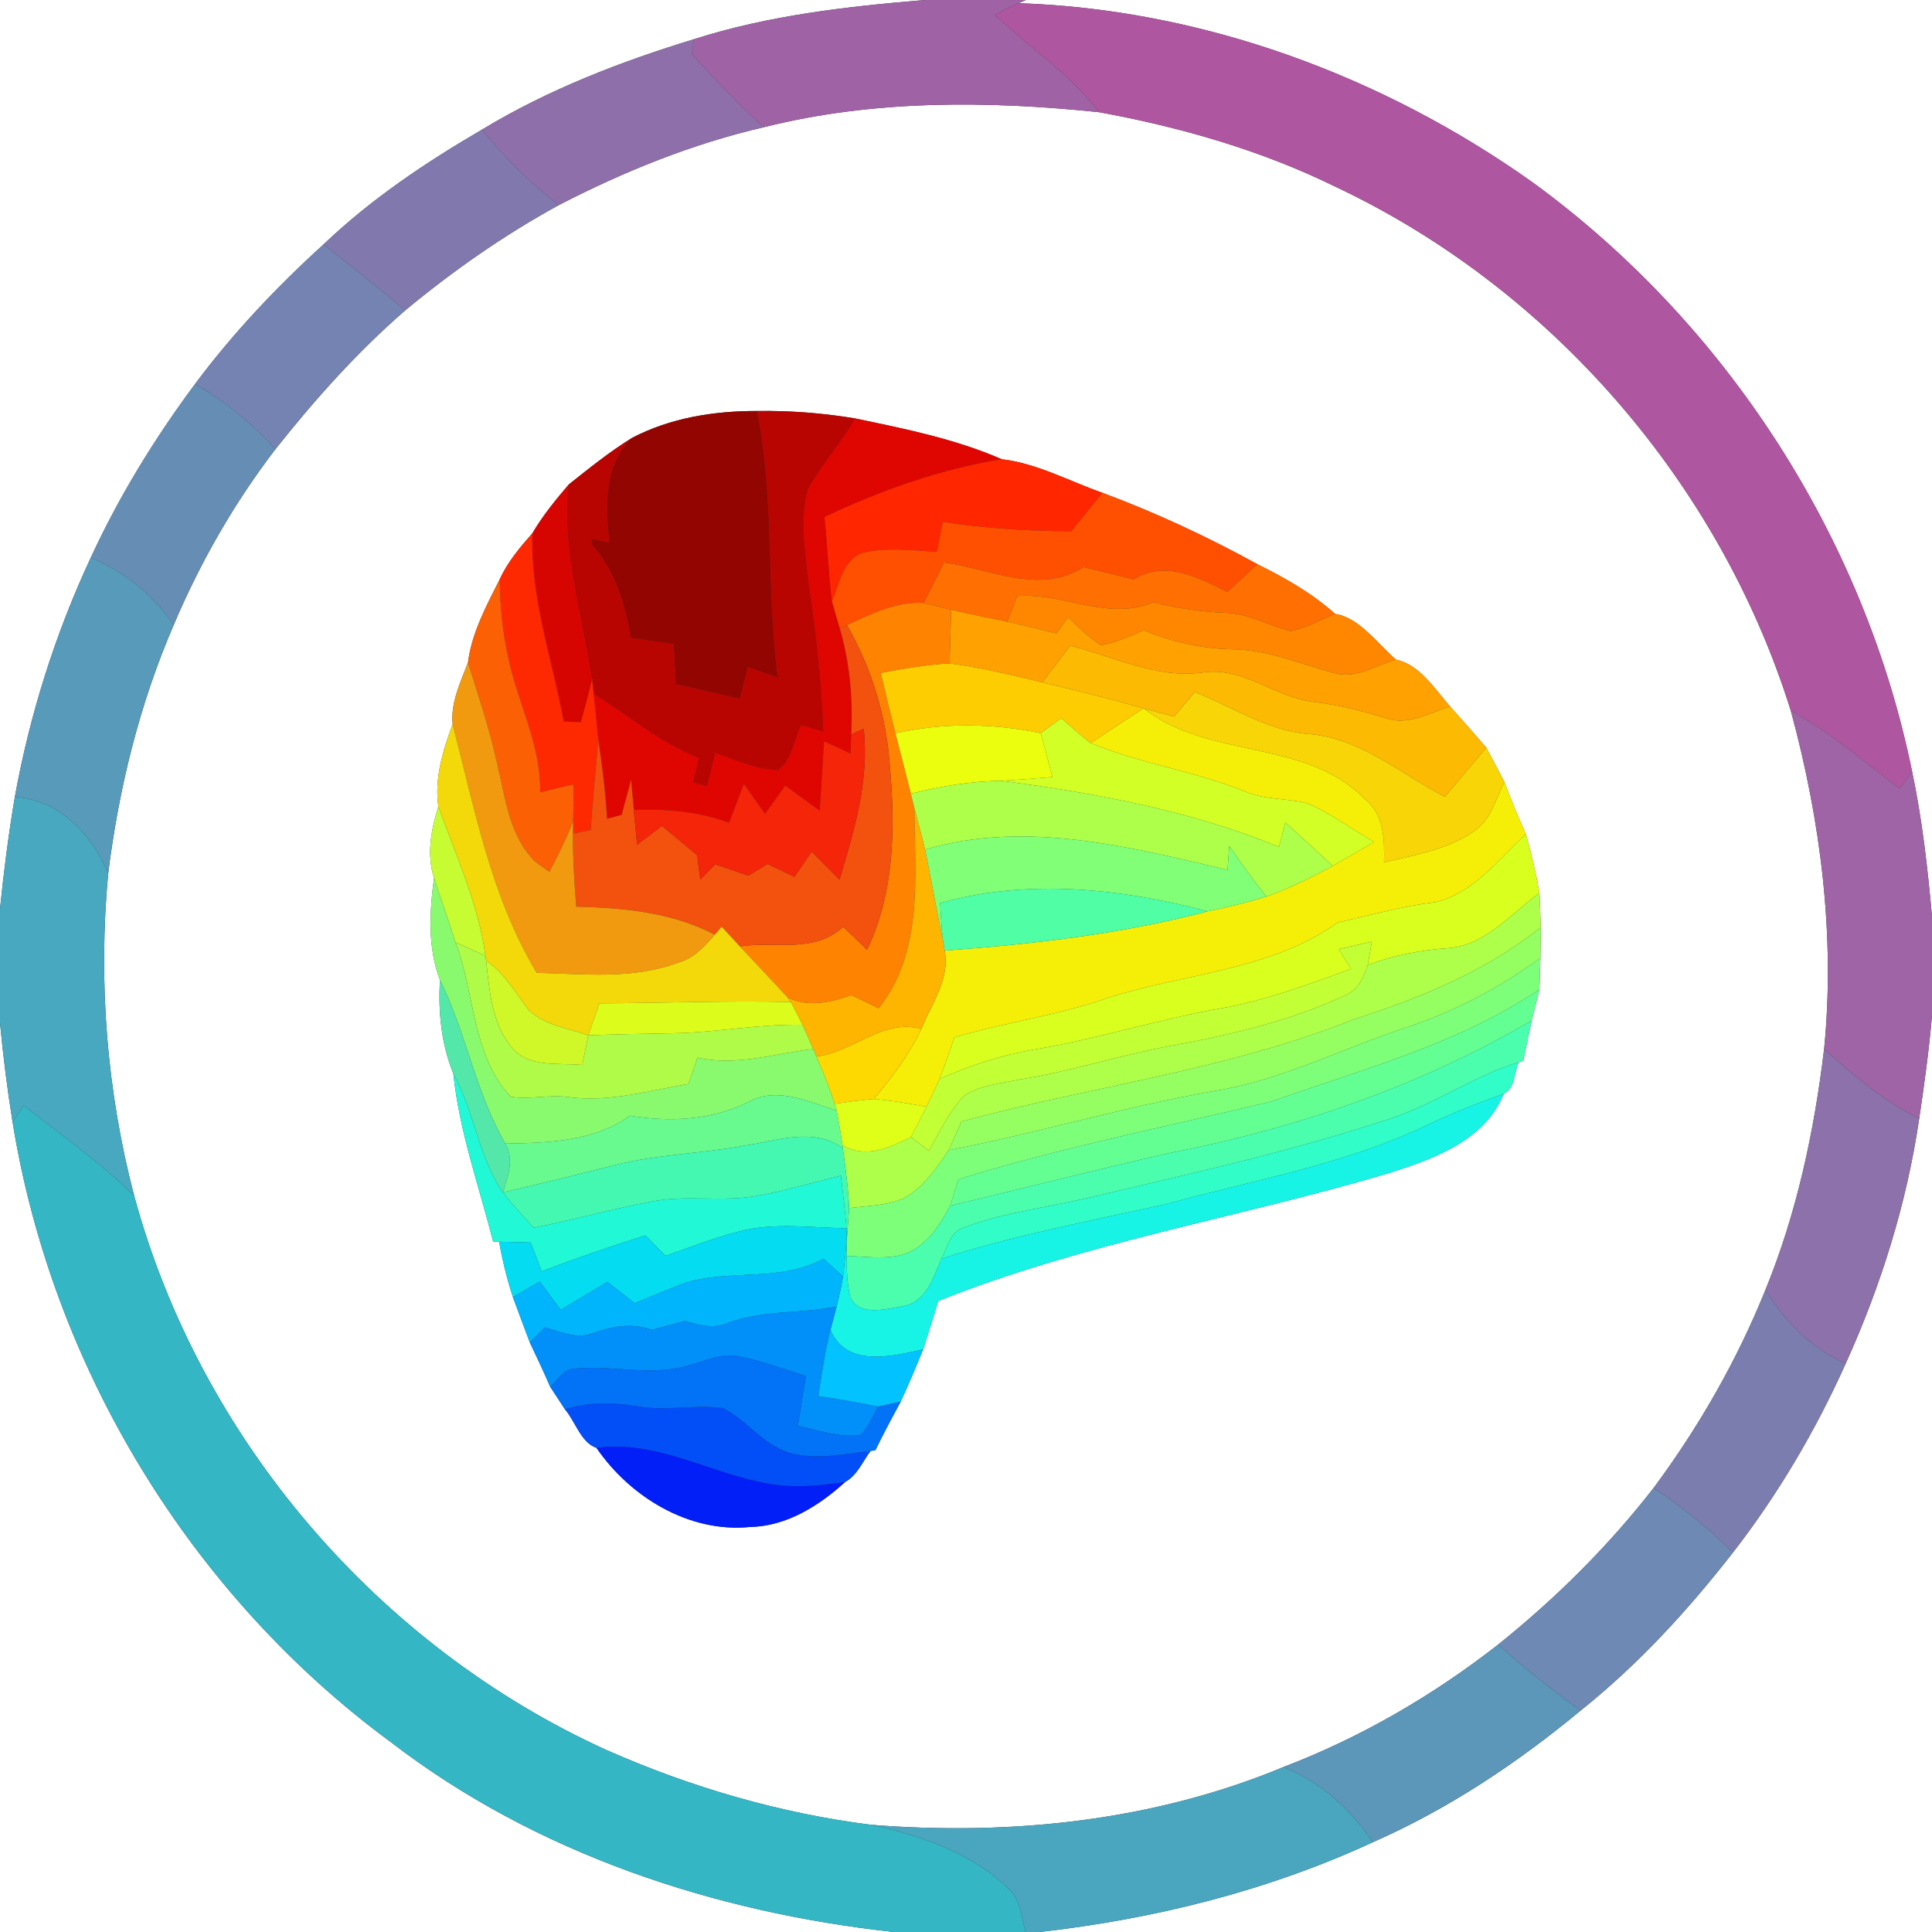 <?xml version="1.0" encoding="UTF-8" ?>
<!DOCTYPE svg PUBLIC "-//W3C//DTD SVG 1.1//EN" "http://www.w3.org/Graphics/SVG/1.1/DTD/svg11.dtd">
<svg width="250pt" height="250pt" viewBox="0 0 250 250" version="1.1" xmlns="http://www.w3.org/2000/svg">
<rect x="0" y="0" width="250" height="250" fill="#333333" stroke="none"/>
<g id="#ffffffff">
<path fill="#ffffff" opacity="1.00" d=" M 0.00 0.00 L 119.66 0.00 C 109.59 0.84 99.47 1.98 89.81 5.07 C 80.29 7.98 70.91 11.60 62.37 16.77 C 55.07 21.03 48.00 25.77 41.87 31.62 C 35.80 37.13 30.14 43.12 25.24 49.69 C 20.02 56.71 15.42 64.20 11.75 72.15 C 7.16 81.99 3.86 92.43 1.92 103.12 C 1.11 107.93 0.49 112.76 0.00 117.61 L 0.00 0.00 Z" />
<path fill="#ffffff" opacity="1.00" d=" M 132.76 0.00 L 250.00 0.00 L 250.00 118.61 C 249.44 112.32 248.73 106.03 247.43 99.85 C 241.24 69.52 223.36 41.87 198.38 23.64 C 179.01 9.85 155.66 1.22 131.82 0.41 L 132.76 0.00 Z" />
<path fill="#ffffff" opacity="1.00" d=" M 98.85 16.46 C 113.00 12.90 127.80 13.02 142.23 14.52 C 152.78 16.46 163.19 19.44 172.84 24.18 C 200.72 37.34 222.54 62.55 231.73 91.97 C 235.59 106.19 237.49 121.04 236.04 135.75 C 234.76 146.39 232.51 156.98 228.44 166.92 C 224.77 176.04 219.83 184.65 213.97 192.55 C 208.12 200.08 201.30 206.84 193.87 212.80 C 185.44 219.39 176.08 224.83 166.08 228.65 C 149.26 235.65 130.78 237.56 112.73 236.13 C 100.93 234.64 89.43 231.28 78.56 226.49 C 48.94 213.06 25.86 186.16 17.36 154.72 C 13.81 141.15 12.70 127.00 14.00 113.04 C 15.37 102.01 18.06 91.09 22.48 80.87 C 25.90 72.79 30.30 65.10 35.64 58.13 C 40.74 51.70 46.23 45.55 52.43 40.17 C 58.62 35.04 65.25 30.40 72.31 26.54 C 80.73 22.19 89.59 18.60 98.85 16.46 M 97.93 53.18 C 92.37 53.18 86.76 54.06 81.79 56.66 C 78.90 58.44 76.26 60.58 73.60 62.69 C 71.90 64.68 70.23 66.72 68.90 68.99 C 67.29 70.82 65.69 72.71 64.67 74.95 C 62.94 78.37 61.05 81.88 60.56 85.72 C 59.59 88.27 58.30 90.90 58.57 93.70 C 57.32 97.09 56.19 100.70 56.72 104.36 C 55.79 107.33 55.18 110.56 56.16 113.61 C 55.58 117.99 55.32 122.62 56.93 126.83 C 56.68 130.92 57.11 135.14 58.67 138.96 C 59.43 146.39 61.98 153.46 63.81 160.66 L 64.59 160.68 C 65.01 163.11 65.61 165.51 66.37 167.85 C 67.09 169.81 67.82 171.76 68.56 173.72 C 69.46 175.61 70.35 177.51 71.19 179.44 C 71.82 180.41 72.46 181.39 73.10 182.36 C 74.43 183.90 75.18 186.69 77.19 187.36 C 81.53 193.71 89.18 198.38 97.06 197.59 C 101.78 197.50 105.99 194.84 109.37 191.76 C 110.92 190.92 111.63 189.11 112.65 187.75 L 113.27 187.67 C 114.30 185.54 115.43 183.46 116.55 181.37 C 117.59 179.14 118.53 176.87 119.46 174.60 C 120.12 172.51 120.78 170.44 121.41 168.35 C 140.21 160.80 160.34 157.57 179.69 151.81 C 185.45 149.98 192.13 147.63 194.58 141.53 C 196.09 140.85 195.89 138.75 196.53 137.45 L 197.11 137.25 C 197.46 135.52 197.83 133.79 198.20 132.06 C 198.53 130.72 198.86 129.38 199.20 128.04 C 199.24 126.68 199.28 125.32 199.33 123.96 C 199.34 122.63 199.36 121.31 199.38 119.99 C 199.32 118.51 199.26 117.03 199.21 115.55 C 198.75 112.98 198.16 110.45 197.46 107.94 C 196.45 105.71 195.51 103.45 194.66 101.16 C 193.89 99.68 193.11 98.22 192.33 96.75 C 190.79 94.95 189.22 93.18 187.64 91.42 C 185.69 89.18 183.64 85.93 180.64 85.36 C 178.26 83.31 175.86 79.88 172.76 79.44 C 169.78 76.76 166.28 74.78 162.71 73.01 C 156.25 69.46 149.57 66.34 142.66 63.77 C 138.35 62.26 134.18 59.95 129.61 59.42 C 123.57 56.78 117.05 55.48 110.63 54.14 C 106.43 53.44 102.18 53.12 97.93 53.18 Z" />
<path fill="#ffffff" opacity="1.00" d=" M 248.35 144.71 C 249.01 140.29 249.62 135.85 250.00 131.40 L 250.00 250.00 L 134.54 250.00 C 149.39 248.31 164.06 244.67 177.65 238.38 C 187.41 234.09 196.35 228.13 204.54 221.34 C 211.97 215.41 218.42 208.37 224.25 200.89 C 230.08 193.37 234.94 185.12 238.83 176.45 C 243.40 166.36 246.74 155.68 248.35 144.71 Z" />
<path fill="#ffffff" opacity="1.00" d=" M 0.00 132.36 C 0.41 136.66 0.94 140.95 1.63 145.21 C 6.77 176.95 24.67 206.37 50.57 225.43 C 69.26 239.81 92.39 247.46 115.65 250.00 L 0.00 250.00 L 0.00 132.36 Z" />
</g>
<g id="#9f62a5ff">
<path fill="#9f62a5" opacity="1.00" d=" M 119.66 0.00 L 132.76 0.00 L 131.82 0.41 C 130.77 0.89 129.73 1.39 128.70 1.91 C 133.19 6.14 138.47 9.56 142.23 14.52 C 127.80 13.02 113.00 12.90 98.85 16.46 C 95.54 13.52 92.49 10.29 89.52 7.01 C 89.59 6.52 89.73 5.56 89.81 5.07 C 99.47 1.98 109.59 0.84 119.66 0.00 Z" />
</g>
<g id="#af56a0ff">
<path fill="#af56a0" opacity="1.00" d=" M 128.70 1.91 C 129.73 1.39 130.77 0.89 131.82 0.41 C 155.66 1.22 179.01 9.85 198.38 23.64 C 223.36 41.87 241.24 69.52 247.43 99.85 C 247.04 100.39 246.24 101.49 245.85 102.04 C 241.19 98.62 236.86 94.70 231.73 91.97 C 222.54 62.55 200.72 37.34 172.84 24.18 C 163.19 19.44 152.78 16.46 142.23 14.52 C 138.47 9.56 133.19 6.14 128.70 1.91 Z" />
</g>
<g id="#8f6faaff">
<path fill="#8f6faa" opacity="1.00" d=" M 62.37 16.77 C 70.91 11.60 80.29 7.98 89.81 5.07 C 89.73 5.56 89.59 6.52 89.52 7.01 C 92.49 10.29 95.54 13.52 98.85 16.46 C 89.59 18.60 80.73 22.19 72.31 26.54 C 68.63 23.67 65.26 20.43 62.37 16.77 Z" />
</g>
<g id="#8179aeff">
<path fill="#8179ae" opacity="1.00" d=" M 41.87 31.62 C 48.00 25.77 55.07 21.03 62.37 16.77 C 65.26 20.43 68.63 23.67 72.31 26.54 C 65.25 30.40 58.62 35.04 52.43 40.17 C 48.97 37.25 45.45 34.41 41.87 31.62 Z" />
</g>
<g id="#7483b1ff">
<path fill="#7483b1" opacity="1.00" d=" M 25.24 49.69 C 30.14 43.12 35.80 37.13 41.87 31.62 C 45.45 34.41 48.97 37.25 52.43 40.17 C 46.23 45.55 40.74 51.70 35.64 58.13 C 32.61 54.81 29.13 51.93 25.24 49.69 Z" />
</g>
<g id="#668eb5ff">
<path fill="#668eb5" opacity="1.00" d=" M 25.24 49.69 C 29.13 51.93 32.61 54.81 35.64 58.13 C 30.30 65.10 25.90 72.79 22.48 80.87 C 19.84 76.96 16.09 73.98 11.75 72.15 C 15.42 64.20 20.02 56.71 25.24 49.69 Z" />
</g>
<g id="#b90501ff">
<path fill="#b90501" opacity="1.00" d=" M 97.93 53.18 C 102.18 53.12 106.43 53.44 110.63 54.14 C 108.87 57.33 106.35 60.03 104.58 63.20 C 103.38 67.17 104.23 71.40 104.62 75.44 C 105.61 81.81 106.29 88.22 106.54 94.67 C 105.59 94.38 104.63 94.10 103.67 93.82 C 102.73 95.76 102.47 98.39 100.64 99.67 C 97.81 99.53 95.18 98.34 92.55 97.41 C 92.20 98.85 91.84 100.30 91.49 101.75 C 90.89 101.57 90.29 101.40 89.70 101.22 C 89.95 100.18 90.20 99.13 90.45 98.08 C 85.44 96.12 81.34 92.58 76.83 89.76 C 76.77 89.28 76.67 88.32 76.61 87.84 C 75.38 79.48 72.67 71.26 73.60 62.69 C 76.26 60.58 78.90 58.44 81.79 56.66 C 78.11 60.29 78.40 65.54 78.90 70.27 C 78.15 70.10 77.40 69.94 76.65 69.78 C 76.64 69.93 76.61 70.23 76.59 70.38 C 79.61 73.77 80.93 78.12 81.67 82.51 C 83.52 82.78 85.38 83.06 87.23 83.33 C 87.32 85.05 87.40 86.77 87.48 88.49 C 90.22 89.12 92.97 89.75 95.71 90.38 C 96.05 89.01 96.39 87.65 96.73 86.28 C 98.02 86.72 99.31 87.17 100.60 87.61 C 99.10 76.17 100.21 64.54 97.93 53.18 Z" />
</g>
<g id="#930500ff">
<path fill="#930500" opacity="1.00" d=" M 81.79 56.66 C 86.76 54.06 92.37 53.18 97.93 53.18 C 100.21 64.54 99.10 76.17 100.60 87.61 C 99.31 87.17 98.02 86.72 96.73 86.28 C 96.39 87.65 96.05 89.01 95.71 90.38 C 92.97 89.75 90.22 89.12 87.48 88.49 C 87.40 86.77 87.32 85.05 87.23 83.33 C 85.38 83.06 83.52 82.78 81.67 82.51 C 80.93 78.12 79.61 73.77 76.59 70.38 C 76.61 70.23 76.64 69.93 76.65 69.78 C 77.40 69.94 78.15 70.10 78.90 70.27 C 78.40 65.54 78.11 60.29 81.79 56.66 Z" />
</g>
<g id="#df0601ff">
<path fill="#df0601" opacity="1.00" d=" M 110.63 54.14 C 117.05 55.48 123.57 56.78 129.61 59.42 C 121.61 60.73 113.99 63.44 106.68 66.89 C 107.07 70.52 107.20 74.19 107.65 77.82 C 107.98 78.97 108.32 80.13 108.66 81.29 C 109.96 85.74 110.39 90.41 110.14 95.04 C 110.12 95.65 110.08 96.89 110.06 97.50 C 108.91 96.98 107.77 96.45 106.63 95.92 C 106.44 98.91 106.25 101.91 106.07 104.90 C 104.58 103.81 103.10 102.73 101.61 101.65 C 100.74 102.86 99.87 104.08 99.00 105.30 C 98.08 104.01 97.17 102.72 96.26 101.43 C 95.62 103.11 94.98 104.79 94.34 106.46 C 90.40 105.00 86.20 104.64 82.02 104.80 C 81.91 103.49 81.79 102.18 81.67 100.87 C 81.26 102.39 80.85 103.91 80.44 105.44 C 79.97 105.56 79.03 105.81 78.56 105.94 C 78.35 102.48 77.93 99.04 77.41 95.62 C 77.23 93.66 77.03 91.71 76.83 89.76 C 81.34 92.58 85.44 96.12 90.45 98.08 C 90.20 99.13 89.95 100.18 89.70 101.22 C 90.29 101.40 90.89 101.57 91.49 101.75 C 91.84 100.30 92.20 98.85 92.55 97.41 C 95.18 98.34 97.81 99.53 100.64 99.67 C 102.47 98.39 102.73 95.76 103.67 93.82 C 104.63 94.10 105.59 94.38 106.54 94.67 C 106.29 88.22 105.61 81.81 104.62 75.44 C 104.23 71.40 103.38 67.17 104.58 63.20 C 106.35 60.03 108.87 57.33 110.63 54.14 Z" />
</g>
<g id="#ff2600ff">
<path fill="#ff2600" opacity="1.00" d=" M 129.61 59.42 C 134.18 59.95 138.35 62.26 142.66 63.77 C 141.32 65.43 139.97 67.09 138.62 68.74 C 133.06 68.73 127.50 68.37 122.00 67.54 C 121.74 68.82 121.48 70.10 121.22 71.39 C 118.00 71.25 114.69 70.76 111.51 71.57 C 109.01 72.55 108.61 75.62 107.65 77.82 C 107.20 74.19 107.07 70.52 106.68 66.89 C 113.99 63.44 121.61 60.73 129.61 59.42 Z" />
</g>
<g id="#d70501ff">
<path fill="#d70501" opacity="1.00" d=" M 68.90 68.99 C 70.23 66.72 71.90 64.68 73.60 62.69 C 72.67 71.26 75.38 79.48 76.61 87.84 C 76.19 89.72 75.67 91.59 75.16 93.45 C 74.42 93.42 73.68 93.39 72.95 93.36 C 71.46 85.26 68.61 77.33 68.90 68.99 Z" />
</g>
<g id="#ff5001ff">
<path fill="#ff5001" opacity="1.00" d=" M 142.66 63.77 C 149.57 66.34 156.25 69.46 162.71 73.01 C 161.42 74.21 160.12 75.40 158.83 76.59 C 155.05 74.73 150.75 72.43 146.70 74.97 C 144.53 74.45 142.38 73.90 140.22 73.38 C 134.54 77.01 128.11 73.60 122.16 72.79 C 121.28 74.54 120.40 76.28 119.51 78.02 C 115.95 77.80 112.73 79.45 109.60 80.89 L 108.66 81.29 C 108.32 80.13 107.98 78.97 107.65 77.82 C 108.61 75.62 109.01 72.55 111.51 71.57 C 114.69 70.76 118.00 71.25 121.22 71.39 C 121.48 70.10 121.74 68.82 122.00 67.54 C 127.50 68.37 133.06 68.73 138.62 68.74 C 139.97 67.09 141.32 65.43 142.66 63.77 Z" />
</g>
<g id="#fe2801ff">
<path fill="#fe2801" opacity="1.00" d=" M 64.67 74.95 C 65.69 72.71 67.29 70.82 68.90 68.99 C 68.61 77.33 71.46 85.26 72.95 93.36 C 73.68 93.39 74.42 93.42 75.16 93.45 C 75.67 91.59 76.19 89.72 76.61 87.84 C 76.67 88.32 76.77 89.28 76.83 89.76 C 77.03 91.71 77.23 93.66 77.41 95.62 C 77.11 99.55 76.69 103.48 76.42 107.41 C 75.85 107.52 74.72 107.74 74.15 107.85 C 74.16 107.45 74.17 106.64 74.17 106.23 C 74.22 104.65 74.21 103.07 74.19 101.49 C 72.76 101.82 71.33 102.16 69.90 102.51 C 70.04 96.44 67.02 91.01 65.80 85.20 C 65.04 81.84 64.70 78.39 64.67 74.95 Z" />
</g>
<g id="#579abaff">
<path fill="#579aba" opacity="1.00" d=" M 11.75 72.15 C 16.09 73.98 19.84 76.96 22.48 80.87 C 18.06 91.09 15.37 102.01 14.00 113.04 C 11.93 107.97 7.65 103.49 1.92 103.12 C 3.86 92.43 7.16 81.99 11.75 72.15 Z" />
</g>
<g id="#ff6f01ff">
<path fill="#ff6f01" opacity="1.00" d=" M 119.51 78.02 C 120.40 76.28 121.28 74.54 122.16 72.79 C 128.11 73.60 134.54 77.01 140.22 73.38 C 142.38 73.90 144.53 74.45 146.70 74.97 C 150.75 72.43 155.05 74.73 158.83 76.59 C 160.12 75.40 161.42 74.21 162.71 73.01 C 166.28 74.78 169.78 76.76 172.76 79.44 C 170.86 80.21 169.05 81.25 167.03 81.67 C 164.25 80.99 161.68 79.43 158.76 79.31 C 155.55 79.18 152.36 78.74 149.25 77.91 C 143.47 80.45 137.58 76.66 131.62 77.13 C 131.30 77.96 130.66 79.62 130.34 80.45 C 127.91 79.94 125.48 79.48 123.08 78.90 C 121.89 78.60 120.70 78.31 119.51 78.02 Z" />
</g>
<g id="#fb6004ff">
<path fill="#fb6004" opacity="1.00" d=" M 60.56 85.72 C 61.05 81.88 62.94 78.37 64.67 74.95 C 64.70 78.39 65.04 81.84 65.80 85.20 C 67.02 91.01 70.04 96.44 69.90 102.51 C 71.33 102.16 72.76 101.82 74.19 101.49 C 74.21 103.07 74.22 104.65 74.17 106.23 C 73.30 108.49 72.21 110.65 71.10 112.81 C 70.65 112.48 69.74 111.84 69.28 111.52 C 65.83 108.12 65.40 103.10 64.30 98.64 C 63.34 94.26 61.89 90.00 60.56 85.72 Z" />
</g>
<g id="#ff8700ff">
<path fill="#ff8700" opacity="1.00" d=" M 131.62 77.13 C 137.58 76.66 143.47 80.45 149.25 77.91 C 152.36 78.74 155.55 79.18 158.76 79.31 C 161.68 79.43 164.25 80.99 167.03 81.67 C 169.05 81.25 170.86 80.21 172.76 79.44 C 175.86 79.88 178.26 83.31 180.64 85.36 C 178.05 86.08 175.46 87.89 172.67 87.10 C 168.35 85.95 164.16 84.09 159.61 84.02 C 155.61 83.96 151.69 83.07 148.00 81.57 C 146.19 82.31 144.41 83.17 142.47 83.49 C 140.88 82.50 139.55 81.15 138.21 79.86 C 137.70 80.57 137.20 81.27 136.70 81.97 C 134.59 81.44 132.47 80.91 130.34 80.45 C 130.66 79.62 131.30 77.96 131.62 77.13 Z" />
</g>
<g id="#fe8301ff">
<path fill="#fe8301" opacity="1.00" d=" M 109.60 80.89 C 112.73 79.45 115.95 77.80 119.51 78.02 C 120.70 78.31 121.89 78.60 123.08 78.90 C 123.01 81.21 122.94 83.53 122.88 85.84 C 119.88 86.01 116.91 86.52 113.97 87.09 C 114.58 89.70 115.21 92.29 115.87 94.89 C 116.53 97.49 117.22 100.09 117.87 102.71 C 117.98 103.18 118.21 104.11 118.32 104.58 C 118.37 113.33 119.53 123.14 113.69 130.48 C 112.52 129.90 111.35 129.34 110.17 128.78 C 107.52 129.70 104.63 130.37 101.95 129.11 C 99.91 126.86 97.81 124.68 95.74 122.46 C 100.28 121.76 105.38 123.43 109.11 119.92 C 110.14 120.91 111.17 121.90 112.20 122.90 C 116.05 114.88 115.84 105.75 114.96 97.11 C 114.29 91.42 112.45 85.87 109.60 80.89 Z" />
</g>
<g id="#ffa101ff">
<path fill="#ffa101" opacity="1.00" d=" M 123.08 78.90 C 125.48 79.48 127.91 79.94 130.34 80.45 C 132.47 80.91 134.59 81.44 136.70 81.97 C 137.20 81.27 137.70 80.57 138.21 79.86 C 139.55 81.15 140.88 82.50 142.47 83.49 C 144.41 83.17 146.19 82.31 148.00 81.57 C 151.69 83.07 155.61 83.96 159.61 84.02 C 164.16 84.09 168.35 85.95 172.67 87.10 C 175.46 87.89 178.05 86.08 180.64 85.36 C 183.64 85.93 185.69 89.18 187.64 91.42 C 184.98 92.25 182.18 93.93 179.33 92.93 C 176.28 92.01 173.19 91.20 170.02 90.83 C 165.02 90.28 160.89 86.24 155.68 87.01 C 149.68 87.88 144.16 84.95 138.48 83.56 C 137.28 85.14 136.07 86.72 134.86 88.29 C 130.89 87.35 126.92 86.38 122.88 85.84 C 122.94 83.53 123.01 81.21 123.08 78.90 Z" />
</g>
<g id="#f2510eff">
<path fill="#f2510e" opacity="1.00" d=" M 108.66 81.29 L 109.60 80.89 C 112.45 85.87 114.29 91.42 114.96 97.11 C 115.84 105.75 116.05 114.88 112.20 122.90 C 111.17 121.90 110.14 120.91 109.11 119.92 C 105.38 123.43 100.28 121.76 95.74 122.46 C 94.95 121.62 94.16 120.76 93.38 119.91 C 93.09 120.26 92.79 120.60 92.49 120.95 C 86.97 118.05 80.70 117.47 74.57 117.32 C 74.32 114.17 74.12 111.01 74.15 107.85 C 74.72 107.74 75.85 107.52 76.42 107.41 C 76.69 103.48 77.11 99.55 77.41 95.62 C 77.93 99.04 78.35 102.48 78.56 105.94 C 79.03 105.81 79.97 105.56 80.44 105.44 C 80.85 103.91 81.26 102.39 81.67 100.87 C 81.79 102.18 81.91 103.49 82.02 104.80 C 82.16 106.30 82.30 107.81 82.44 109.31 C 83.52 108.50 84.59 107.68 85.66 106.86 C 87.17 108.13 88.69 109.40 90.22 110.67 C 90.35 111.72 90.48 112.77 90.62 113.82 C 91.26 113.16 91.90 112.50 92.54 111.84 C 93.97 112.33 95.40 112.81 96.83 113.30 C 97.66 112.79 98.50 112.29 99.33 111.79 C 100.49 112.35 101.64 112.90 102.80 113.46 C 103.54 112.37 104.28 111.29 105.03 110.20 C 106.23 111.40 107.43 112.61 108.63 113.81 C 110.54 107.48 112.50 101.00 111.76 94.30 C 111.36 94.48 110.55 94.85 110.14 95.04 C 110.39 90.41 109.96 85.74 108.66 81.29 Z" />
</g>
<g id="#fdba02ff">
<path fill="#fdba02" opacity="1.00" d=" M 138.48 83.56 C 144.16 84.95 149.68 87.88 155.68 87.01 C 160.89 86.24 165.02 90.28 170.02 90.83 C 173.19 91.20 176.28 92.01 179.33 92.93 C 182.18 93.93 184.98 92.25 187.64 91.42 C 189.22 93.18 190.79 94.95 192.33 96.75 C 190.54 98.87 188.75 100.98 186.97 103.10 C 181.20 100.12 175.94 95.43 169.21 94.97 C 163.93 94.51 159.43 91.45 154.60 89.55 C 153.71 90.61 152.81 91.67 151.92 92.73 C 150.61 92.37 149.29 92.01 147.98 91.66 C 143.63 90.42 139.25 89.34 134.86 88.29 C 136.07 86.72 137.28 85.14 138.48 83.56 Z" />
</g>
<g id="#f19a0fff">
<path fill="#f19a0f" opacity="1.00" d=" M 58.57 93.70 C 58.30 90.90 59.59 88.27 60.56 85.72 C 61.89 90.00 63.34 94.26 64.30 98.64 C 65.40 103.10 65.83 108.12 69.28 111.52 C 69.74 111.84 70.65 112.48 71.10 112.81 C 72.21 110.65 73.30 108.49 74.17 106.23 C 74.17 106.64 74.16 107.45 74.15 107.85 C 74.12 111.01 74.32 114.17 74.57 117.32 C 80.70 117.47 86.97 118.05 92.49 120.95 C 91.18 122.49 89.72 124.07 87.68 124.59 C 81.83 126.76 75.55 126.02 69.46 125.88 C 63.54 116.04 61.43 104.66 58.57 93.70 Z" />
</g>
<g id="#fdcd02ff">
<path fill="#fdcd02" opacity="1.00" d=" M 113.97 87.09 C 116.91 86.52 119.88 86.01 122.88 85.84 C 126.92 86.38 130.89 87.35 134.86 88.29 C 139.25 89.34 143.63 90.42 147.98 91.66 C 145.69 93.14 143.42 94.65 141.14 96.16 C 139.83 95.14 138.58 94.04 137.33 92.94 C 136.45 93.59 135.56 94.23 134.67 94.87 C 128.47 93.58 122.06 93.49 115.87 94.89 C 115.21 92.29 114.58 89.70 113.97 87.09 Z" />
</g>
<g id="#f8d507ff">
<path fill="#f8d507" opacity="1.00" d=" M 154.60 89.55 C 159.43 91.45 163.93 94.51 169.21 94.97 C 175.94 95.43 181.20 100.12 186.97 103.10 C 188.75 100.98 190.54 98.87 192.33 96.75 C 193.11 98.22 193.89 99.68 194.66 101.16 C 193.58 103.44 192.87 106.19 190.63 107.65 C 187.20 109.96 183.04 110.65 179.09 111.59 C 179.16 108.69 179.14 105.38 176.62 103.41 C 168.93 95.53 156.42 98.31 147.98 91.66 C 149.29 92.01 150.61 92.37 151.92 92.73 C 152.81 91.67 153.71 90.61 154.60 89.55 Z" />
</g>
<g id="#d2ff26ff">
<path fill="#d2ff26" opacity="1.00" d=" M 137.33 92.94 C 138.58 94.04 139.83 95.14 141.14 96.16 C 147.61 98.83 154.63 99.79 161.13 102.42 C 163.69 103.54 166.54 103.25 169.19 103.96 C 172.26 105.25 174.92 107.30 177.81 108.94 C 176.03 109.99 174.25 111.04 172.45 112.05 C 170.42 110.16 168.38 108.29 166.33 106.43 C 166.05 107.48 165.77 108.53 165.50 109.59 C 154.03 104.88 141.78 102.64 129.54 101.03 C 131.75 100.91 133.97 100.73 136.18 100.55 C 135.69 98.65 135.19 96.76 134.67 94.87 C 135.56 94.23 136.45 93.59 137.33 92.94 Z" />
</g>
<g id="#f5ef07ff">
<path fill="#f5ef07" opacity="1.00" d=" M 141.14 96.16 C 143.42 94.65 145.69 93.14 147.98 91.66 C 156.42 98.31 168.93 95.53 176.62 103.41 C 179.14 105.38 179.16 108.69 179.09 111.59 C 183.04 110.65 187.20 109.96 190.63 107.65 C 192.87 106.19 193.58 103.44 194.66 101.16 C 195.51 103.45 196.45 105.71 197.46 107.94 C 193.92 111.19 190.72 115.51 185.85 116.72 C 181.53 117.24 177.34 118.42 173.11 119.37 C 164.34 125.66 153.08 125.94 143.12 129.21 C 136.72 131.43 129.97 132.31 123.49 134.24 C 122.88 136.05 122.27 137.87 121.56 139.64 C 121.04 140.85 120.48 142.03 119.90 143.21 C 117.63 142.81 115.36 142.40 113.07 142.21 C 115.43 139.41 117.66 136.47 119.21 133.14 C 120.53 129.92 122.95 126.67 122.24 123.01 C 133.69 122.17 145.14 120.85 156.27 117.93 C 158.82 117.40 161.37 116.79 163.87 116.02 C 166.84 114.96 169.69 113.58 172.45 112.05 C 174.25 111.04 176.03 109.99 177.81 108.94 C 174.92 107.30 172.26 105.25 169.19 103.96 C 166.54 103.25 163.69 103.54 161.13 102.42 C 154.63 99.79 147.61 98.83 141.14 96.16 Z" />
</g>
<g id="#9e64a5ff">
<path fill="#9e64a5" opacity="1.00" d=" M 231.73 91.97 C 236.86 94.70 241.19 98.62 245.85 102.04 C 246.24 101.49 247.04 100.39 247.43 99.85 C 248.73 106.03 249.44 112.32 250.00 118.61 L 250.00 131.40 C 249.62 135.85 249.01 140.29 248.35 144.71 C 243.70 142.53 239.86 139.10 236.04 135.75 C 237.49 121.04 235.59 106.19 231.73 91.97 Z" />
</g>
<g id="#f3d80aff">
<path fill="#f3d80a" opacity="1.00" d=" M 56.72 104.36 C 56.19 100.70 57.32 97.09 58.57 93.70 C 61.43 104.66 63.54 116.04 69.46 125.88 C 75.55 126.02 81.83 126.76 87.68 124.59 C 89.72 124.07 91.18 122.49 92.49 120.95 C 92.79 120.60 93.09 120.26 93.38 119.91 C 94.16 120.76 94.95 121.62 95.74 122.46 C 97.81 124.68 99.91 126.86 101.95 129.11 L 102.33 129.66 C 94.08 129.46 85.82 129.80 77.57 129.83 C 77.09 131.21 76.60 132.59 76.12 133.97 C 73.55 133.06 70.59 132.68 68.51 130.80 C 66.74 128.54 65.32 125.95 62.90 124.28 L 62.82 123.69 C 61.90 116.93 59.00 110.71 56.72 104.36 Z" />
</g>
<g id="#f42509ff">
<path fill="#f42509" opacity="1.00" d=" M 110.14 95.04 C 110.55 94.85 111.36 94.48 111.76 94.30 C 112.50 101.00 110.54 107.48 108.63 113.81 C 107.43 112.61 106.23 111.40 105.03 110.20 C 104.28 111.29 103.54 112.37 102.80 113.46 C 101.64 112.90 100.49 112.35 99.33 111.79 C 98.50 112.29 97.66 112.79 96.83 113.30 C 95.40 112.81 93.97 112.33 92.54 111.84 C 91.90 112.50 91.26 113.16 90.62 113.82 C 90.48 112.77 90.35 111.72 90.22 110.67 C 88.69 109.40 87.17 108.13 85.66 106.86 C 84.59 107.68 83.52 108.50 82.44 109.31 C 82.30 107.81 82.16 106.30 82.02 104.80 C 86.20 104.64 90.40 105.00 94.34 106.46 C 94.98 104.79 95.62 103.11 96.26 101.43 C 97.17 102.72 98.08 104.01 99.00 105.30 C 99.87 104.08 100.74 102.86 101.61 101.65 C 103.10 102.73 104.58 103.81 106.07 104.90 C 106.25 101.91 106.44 98.91 106.63 95.92 C 107.77 96.45 108.91 96.98 110.06 97.50 C 110.08 96.89 110.12 95.65 110.14 95.04 Z" />
</g>
<g id="#eafe0dff">
<path fill="#eafe0d" opacity="1.00" d=" M 115.87 94.89 C 122.06 93.49 128.47 93.58 134.67 94.87 C 135.19 96.76 135.69 98.65 136.18 100.55 C 133.97 100.73 131.75 100.91 129.54 101.03 C 125.59 101.10 121.69 101.74 117.87 102.71 C 117.22 100.09 116.53 97.49 115.87 94.89 Z" />
</g>
<g id="#adff49ff">
<path fill="#adff49" opacity="1.00" d=" M 117.87 102.71 C 121.69 101.74 125.59 101.10 129.54 101.03 C 141.78 102.64 154.03 104.88 165.50 109.59 C 165.77 108.53 166.05 107.48 166.33 106.43 C 168.38 108.29 170.42 110.16 172.45 112.05 C 169.69 113.58 166.84 114.96 163.87 116.02 C 162.19 113.90 160.59 111.71 159.07 109.47 C 158.99 110.50 158.91 111.53 158.84 112.56 C 146.13 109.58 132.60 106.09 119.70 109.94 C 119.28 108.15 118.77 106.37 118.32 104.58 C 118.21 104.11 117.98 103.18 117.87 102.71 Z" />
</g>
<g id="#47a8bfff">
<path fill="#47a8bf" opacity="1.00" d=" M 1.92 103.12 C 7.65 103.49 11.93 107.97 14.00 113.04 C 12.70 127.00 13.81 141.15 17.36 154.72 C 12.96 150.40 7.90 146.84 3.05 143.04 C 2.70 143.59 1.98 144.67 1.63 145.21 C 0.94 140.95 0.41 136.66 0.00 132.36 L 0.00 117.61 C 0.49 112.76 1.11 107.93 1.92 103.12 Z" />
</g>
<g id="#c6fc31ff">
<path fill="#c6fc31" opacity="1.00" d=" M 56.16 113.61 C 55.18 110.56 55.79 107.33 56.72 104.36 C 59.00 110.71 61.90 116.93 62.82 123.69 C 61.52 123.10 60.23 122.51 58.93 121.92 C 58.07 119.13 57.04 116.39 56.16 113.61 Z" />
</g>
<g id="#feb500ff">
<path fill="#feb500" opacity="1.00" d=" M 118.32 104.58 C 118.77 106.37 119.28 108.15 119.70 109.94 C 120.50 113.71 121.11 117.51 121.95 121.27 C 122.02 121.71 122.17 122.57 122.24 123.01 C 122.95 126.67 120.53 129.92 119.21 133.14 C 114.19 131.77 110.41 136.16 105.65 136.71 L 105.23 135.74 C 104.78 134.69 104.31 133.64 103.84 132.61 C 103.36 131.61 102.86 130.62 102.33 129.66 L 101.95 129.11 C 104.63 130.37 107.52 129.70 110.17 128.78 C 111.35 129.34 112.52 129.90 113.69 130.48 C 119.53 123.14 118.37 113.33 118.32 104.58 Z" />
</g>
<g id="#80ff77ff">
<path fill="#80ff77" opacity="1.00" d=" M 119.70 109.94 C 132.60 106.09 146.13 109.58 158.84 112.56 C 158.91 111.53 158.99 110.50 159.07 109.47 C 160.59 111.71 162.19 113.90 163.87 116.02 C 161.37 116.79 158.82 117.40 156.27 117.93 C 145.05 114.97 132.98 113.66 121.66 116.86 C 121.73 118.33 121.83 119.80 121.95 121.27 C 121.11 117.51 120.50 113.71 119.70 109.94 Z" />
</g>
<g id="#d8ff1eff">
<path fill="#d8ff1e" opacity="1.00" d=" M 197.46 107.94 C 198.16 110.45 198.75 112.98 199.21 115.55 C 195.51 118.22 192.24 122.34 187.38 122.69 C 183.83 122.95 180.31 123.60 176.98 124.88 C 177.18 123.87 177.34 122.86 177.51 121.85 C 176.08 122.17 174.65 122.49 173.23 122.82 C 173.76 123.67 174.30 124.52 174.84 125.37 C 169.29 127.39 163.71 129.49 157.86 130.50 C 149.80 131.93 141.99 134.44 133.92 135.79 C 129.64 136.51 125.50 137.87 121.56 139.64 C 122.27 137.87 122.88 136.05 123.49 134.24 C 129.97 132.31 136.72 131.43 143.12 129.21 C 153.08 125.94 164.34 125.66 173.11 119.37 C 177.34 118.42 181.53 117.24 185.85 116.72 C 190.72 115.51 193.92 111.19 197.46 107.94 Z" />
</g>
<g id="#89fa6eff">
<path fill="#89fa6e" opacity="1.00" d=" M 56.16 113.61 C 57.04 116.39 58.07 119.13 58.93 121.92 C 61.46 128.49 61.06 136.57 66.09 141.92 C 68.62 142.32 71.16 141.58 73.70 141.98 C 78.91 142.65 84.00 141.11 89.09 140.26 C 89.48 139.13 89.87 137.99 90.26 136.86 C 95.31 138.00 100.26 136.33 105.23 135.74 L 105.65 136.71 C 106.50 138.73 107.34 140.75 108.02 142.83 L 108.26 143.71 C 104.60 142.59 100.52 140.51 96.81 142.62 C 92.04 144.95 86.69 145.24 81.53 144.37 C 76.83 147.74 70.94 147.88 65.39 147.98 C 61.53 141.35 60.34 133.65 56.93 126.83 C 55.32 122.62 55.58 117.99 56.16 113.61 Z" />
</g>
<g id="#50fea6ff">
<path fill="#50fea6" opacity="1.00" d=" M 121.66 116.86 C 132.98 113.66 145.05 114.97 156.27 117.93 C 145.14 120.85 133.69 122.17 122.24 123.01 C 122.17 122.57 122.02 121.71 121.95 121.27 C 121.83 119.80 121.73 118.33 121.66 116.86 Z" />
</g>
<g id="#aeff49ff">
<path fill="#aeff49" opacity="1.00" d=" M 187.38 122.69 C 192.24 122.34 195.51 118.22 199.21 115.55 C 199.26 117.03 199.32 118.51 199.38 119.99 C 192.25 125.72 183.73 129.16 175.11 131.93 C 158.82 138.46 141.26 140.56 124.42 145.12 C 123.87 146.36 123.33 147.61 122.74 148.84 C 121.21 151.19 119.51 153.60 117.02 155.02 C 114.79 156.04 112.27 156.02 109.88 156.33 C 109.77 153.72 109.41 151.13 109.05 148.55 L 109.02 148.17 C 111.97 150.00 115.10 148.50 117.89 147.14 C 118.66 147.74 119.43 148.33 120.20 148.93 C 121.61 146.47 122.78 143.80 124.80 141.77 C 126.87 140.40 129.47 140.23 131.84 139.70 C 138.45 138.68 144.82 136.56 151.39 135.35 C 159.13 133.94 166.91 132.14 174.07 128.80 C 175.72 128.14 176.47 126.46 176.98 124.88 C 180.31 123.60 183.83 122.95 187.38 122.69 Z" />
</g>
<g id="#95ff62ff">
<path fill="#95ff62" opacity="1.00" d=" M 175.11 131.93 C 183.73 129.16 192.25 125.72 199.38 119.99 C 199.36 121.31 199.34 122.63 199.33 123.96 C 194.04 127.81 188.21 130.89 182.00 132.95 C 173.68 135.66 165.81 139.80 157.10 141.18 C 145.53 143.20 134.27 146.62 122.74 148.84 C 123.33 147.61 123.87 146.36 124.42 145.12 C 141.26 140.56 158.82 138.46 175.11 131.93 Z" />
</g>
<g id="#affb48ff">
<path fill="#affb48" opacity="1.00" d=" M 58.93 121.92 C 60.23 122.51 61.52 123.10 62.82 123.69 L 62.90 124.28 C 63.35 128.21 63.62 132.54 66.33 135.68 C 68.58 138.21 72.33 137.50 75.35 137.81 C 75.61 136.53 75.86 135.25 76.12 133.97 C 79.77 133.82 83.42 133.77 87.07 133.70 C 92.68 133.62 98.22 132.48 103.84 132.61 C 104.31 133.64 104.78 134.69 105.23 135.74 C 100.26 136.33 95.31 138.00 90.26 136.86 C 89.87 137.99 89.48 139.13 89.09 140.26 C 84.00 141.11 78.91 142.65 73.70 141.98 C 71.16 141.58 68.62 142.32 66.09 141.92 C 61.06 136.57 61.46 128.49 58.93 121.92 Z" />
</g>
<g id="#c2ff35ff">
<path fill="#c2ff35" opacity="1.00" d=" M 173.23 122.82 C 174.65 122.49 176.08 122.17 177.51 121.85 C 177.34 122.86 177.18 123.87 176.98 124.88 C 176.47 126.46 175.72 128.14 174.07 128.80 C 166.91 132.14 159.13 133.94 151.39 135.35 C 144.82 136.56 138.45 138.68 131.84 139.70 C 129.47 140.23 126.87 140.40 124.80 141.77 C 122.78 143.80 121.61 146.47 120.20 148.93 C 119.43 148.33 118.66 147.74 117.89 147.14 C 118.55 145.83 119.23 144.52 119.90 143.21 C 120.48 142.03 121.04 140.85 121.56 139.64 C 125.50 137.87 129.64 136.51 133.92 135.79 C 141.99 134.44 149.80 131.93 157.86 130.50 C 163.71 129.49 169.29 127.39 174.84 125.37 C 174.30 124.52 173.76 123.67 173.23 122.82 Z" />
</g>
<g id="#7dff7aff">
<path fill="#7dff7a" opacity="1.00" d=" M 182.00 132.95 C 188.21 130.89 194.04 127.81 199.33 123.96 C 199.28 125.32 199.24 126.68 199.20 128.04 C 188.70 135.11 176.35 138.34 164.57 142.52 C 151.03 145.78 137.33 148.47 124.02 152.61 C 123.68 153.75 123.32 154.89 122.95 156.03 C 121.63 158.53 119.95 161.18 117.18 162.24 C 114.71 163.03 112.08 162.60 109.54 162.51 C 109.54 162.04 109.56 161.11 109.56 160.64 C 109.67 159.20 109.78 157.76 109.88 156.33 C 112.27 156.02 114.79 156.04 117.02 155.02 C 119.51 153.60 121.21 151.19 122.74 148.84 C 134.27 146.62 145.53 143.20 157.10 141.18 C 165.81 139.80 173.68 135.66 182.00 132.95 Z" />
</g>
<g id="#d0f728ff">
<path fill="#d0f728" opacity="1.00" d=" M 62.90 124.28 C 65.32 125.95 66.74 128.54 68.51 130.80 C 70.59 132.68 73.55 133.06 76.12 133.97 C 75.86 135.25 75.61 136.53 75.35 137.81 C 72.33 137.50 68.58 138.21 66.33 135.68 C 63.62 132.54 63.35 128.21 62.90 124.28 Z" />
</g>
<g id="#54e7aaff">
<path fill="#54e7aa" opacity="1.00" d=" M 56.93 126.83 C 60.34 133.65 61.53 141.35 65.39 147.98 C 66.57 150.01 65.73 152.26 65.07 154.30 C 61.91 149.66 61.38 143.84 58.67 138.96 C 57.11 135.14 56.68 130.92 56.93 126.83 Z" />
</g>
<g id="#64ff93ff">
<path fill="#64ff93" opacity="1.00" d=" M 164.57 142.52 C 176.35 138.34 188.70 135.11 199.20 128.04 C 198.86 129.38 198.53 130.72 198.20 132.06 C 183.75 140.55 167.67 146.03 151.25 149.22 C 141.79 151.37 132.39 153.77 122.95 156.03 C 123.32 154.89 123.68 153.75 124.02 152.61 C 137.33 148.47 151.03 145.78 164.57 142.52 Z" />
</g>
<g id="#dcfd1bff">
<path fill="#dcfd1b" opacity="1.00" d=" M 77.57 129.83 C 85.82 129.80 94.08 129.46 102.33 129.66 C 102.86 130.62 103.36 131.61 103.84 132.61 C 98.22 132.48 92.68 133.62 87.07 133.70 C 83.42 133.77 79.77 133.82 76.12 133.97 C 76.60 132.59 77.09 131.21 77.57 129.83 Z" />
</g>
<g id="#fed801ff">
<path fill="#fed801" opacity="1.00" d=" M 105.65 136.71 C 110.41 136.16 114.19 131.77 119.21 133.14 C 117.66 136.47 115.43 139.41 113.07 142.21 C 111.38 142.35 109.70 142.59 108.02 142.83 C 107.34 140.75 106.50 138.73 105.65 136.71 Z" />
</g>
<g id="#4afeadff">
<path fill="#4afead" opacity="1.00" d=" M 151.25 149.22 C 167.67 146.03 183.75 140.55 198.20 132.06 C 197.83 133.79 197.46 135.52 197.11 137.25 L 196.53 137.45 C 190.67 139.24 185.63 142.92 179.80 144.78 C 167.37 148.92 154.56 151.75 141.81 154.77 C 136.14 156.16 130.24 156.78 124.75 158.83 C 122.94 159.35 122.62 161.44 121.83 162.88 C 120.77 165.31 119.86 168.53 116.80 169.03 C 114.62 169.38 111.18 170.41 110.02 167.84 C 109.60 166.09 109.57 164.29 109.54 162.51 C 112.08 162.60 114.71 163.03 117.18 162.24 C 119.95 161.18 121.63 158.53 122.95 156.03 C 132.39 153.77 141.79 151.37 151.25 149.22 Z" />
</g>
<g id="#8c71aaff">
<path fill="#8c71aa" opacity="1.00" d=" M 236.04 135.75 C 239.86 139.10 243.70 142.53 248.35 144.71 C 246.74 155.68 243.40 166.36 238.83 176.45 C 234.39 174.50 230.97 170.99 228.44 166.92 C 232.51 156.98 234.76 146.39 236.04 135.75 Z" />
</g>
<g id="#31fdc8ff">
<path fill="#31fdc8" opacity="1.00" d=" M 179.80 144.78 C 185.63 142.92 190.67 139.24 196.53 137.45 C 195.89 138.75 196.09 140.85 194.58 141.53 C 191.21 142.74 187.87 144.05 184.64 145.61 C 173.96 150.69 162.22 152.71 150.89 155.81 C 141.16 157.98 131.34 159.80 121.83 162.88 C 122.62 161.44 122.94 159.35 124.75 158.83 C 130.24 156.78 136.14 156.16 141.81 154.77 C 154.56 151.75 167.37 148.92 179.80 144.78 Z" />
</g>
<g id="#21f8d5ff">
<path fill="#21f8d5" opacity="1.00" d=" M 58.67 138.96 C 61.38 143.84 61.91 149.66 65.07 154.30 C 66.32 155.89 67.70 157.37 69.07 158.87 C 74.27 157.83 79.39 156.38 84.61 155.43 C 88.95 154.63 93.39 155.53 97.73 154.78 C 101.48 154.13 105.12 153.02 108.81 152.13 C 109.07 154.40 109.36 156.66 109.54 158.94 C 104.93 158.88 100.22 158.16 95.68 159.34 C 92.43 160.16 89.30 161.40 86.13 162.51 C 85.26 161.62 84.38 160.74 83.51 159.86 C 79.00 161.30 74.51 162.82 70.09 164.51 C 69.61 163.26 69.14 162.02 68.67 160.78 C 67.31 160.75 65.95 160.71 64.59 160.68 L 63.81 160.66 C 61.98 153.46 59.43 146.39 58.67 138.96 Z" />
</g>
<g id="#68fa8fff">
<path fill="#68fa8f" opacity="1.00" d=" M 96.81 142.62 C 100.52 140.51 104.60 142.59 108.26 143.71 C 108.55 145.18 108.80 146.67 109.02 148.17 L 109.05 148.55 C 105.19 145.82 100.52 147.63 96.30 148.25 C 90.77 149.28 85.09 149.37 79.62 150.75 C 74.78 151.98 69.93 153.17 65.07 154.30 C 65.73 152.26 66.57 150.01 65.39 147.98 C 70.94 147.88 76.83 147.74 81.53 144.37 C 86.69 145.24 92.04 144.95 96.81 142.62 Z" />
</g>
<g id="#17f4e5ff">
<path fill="#17f4e5" opacity="1.00" d=" M 184.64 145.61 C 187.87 144.05 191.21 142.74 194.58 141.53 C 192.13 147.63 185.45 149.98 179.69 151.81 C 160.34 157.57 140.21 160.80 121.41 168.35 C 120.78 170.44 120.12 172.51 119.46 174.60 C 115.41 175.53 109.50 177.00 107.46 172.07 C 107.66 171.32 108.06 169.82 108.26 169.07 C 108.58 167.78 108.86 166.48 109.09 165.17 C 109.31 163.39 109.47 161.61 109.56 159.83 L 109.56 160.64 C 109.56 161.11 109.54 162.04 109.54 162.51 C 109.57 164.29 109.60 166.09 110.02 167.84 C 111.18 170.41 114.62 169.38 116.80 169.03 C 119.86 168.53 120.77 165.31 121.83 162.88 C 131.34 159.80 141.16 157.98 150.89 155.81 C 162.22 152.71 173.96 150.69 184.64 145.61 Z" />
</g>
<g id="#dfff18ff">
<path fill="#dfff18" opacity="1.00" d=" M 108.02 142.83 C 109.70 142.59 111.38 142.35 113.07 142.21 C 115.36 142.40 117.63 142.81 119.90 143.21 C 119.23 144.52 118.55 145.83 117.89 147.14 C 115.10 148.50 111.97 150.00 109.02 148.17 C 108.80 146.67 108.55 145.18 108.26 143.71 L 108.02 142.83 Z" />
</g>
<g id="#34b6c4ff">
<path fill="#34b6c4" opacity="1.00" d=" M 1.63 145.21 C 1.98 144.67 2.70 143.59 3.05 143.04 C 7.90 146.84 12.96 150.40 17.36 154.72 C 25.86 186.16 48.94 213.06 78.56 226.49 C 89.43 231.28 100.93 234.64 112.73 236.13 C 119.18 237.52 125.76 239.77 130.58 244.47 C 132.09 245.89 132.17 248.11 132.70 250.00 L 115.65 250.00 C 92.39 247.46 69.26 239.81 50.57 225.43 C 24.67 206.37 6.77 176.95 1.63 145.21 Z" />
</g>
<g id="#44f8b1ff">
<path fill="#44f8b1" opacity="1.00" d=" M 96.30 148.25 C 100.52 147.63 105.19 145.82 109.05 148.55 C 109.41 151.13 109.77 153.72 109.88 156.33 C 109.78 157.76 109.67 159.20 109.56 160.64 L 109.56 159.83 L 109.54 158.94 C 109.36 156.66 109.07 154.40 108.81 152.13 C 105.12 153.02 101.48 154.13 97.73 154.78 C 93.39 155.53 88.95 154.63 84.61 155.43 C 79.39 156.38 74.27 157.83 69.07 158.87 C 67.70 157.37 66.32 155.89 65.07 154.30 C 69.93 153.17 74.78 151.98 79.62 150.75 C 85.09 149.37 90.77 149.28 96.30 148.25 Z" />
</g>
<g id="#04dcf2ff">
<path fill="#04dcf2" opacity="1.00" d=" M 95.68 159.34 C 100.22 158.16 104.93 158.88 109.54 158.94 L 109.56 159.83 C 109.47 161.61 109.31 163.39 109.09 165.17 C 108.24 164.40 107.39 163.64 106.55 162.88 C 100.37 166.27 93.09 163.77 86.84 166.71 C 85.26 167.33 83.69 167.99 82.12 168.63 C 80.95 167.71 79.77 166.80 78.60 165.88 C 76.59 167.09 74.56 168.28 72.55 169.49 C 71.64 168.26 70.74 167.05 69.84 165.83 C 68.68 166.50 67.53 167.17 66.37 167.85 C 65.61 165.51 65.01 163.11 64.59 160.68 C 65.95 160.71 67.31 160.75 68.67 160.78 C 69.14 162.02 69.61 163.26 70.09 164.51 C 74.51 162.82 79.00 161.30 83.51 159.86 C 84.38 160.74 85.26 161.62 86.13 162.51 C 89.30 161.40 92.43 160.16 95.68 159.34 Z" />
</g>
<g id="#01b5fcff">
<path fill="#01b5fc" opacity="1.00" d=" M 86.84 166.71 C 93.09 163.77 100.37 166.27 106.55 162.88 C 107.39 163.64 108.24 164.40 109.09 165.17 C 108.86 166.48 108.58 167.78 108.26 169.07 C 103.60 170.00 98.71 169.51 94.19 171.18 C 92.38 171.99 90.45 171.50 88.66 170.93 C 87.22 171.31 85.78 171.71 84.34 172.09 C 81.84 171.14 79.25 171.61 76.81 172.49 C 74.69 173.33 72.53 172.34 70.49 171.76 C 69.85 172.41 69.20 173.06 68.56 173.72 C 67.82 171.76 67.09 169.81 66.37 167.85 C 67.53 167.17 68.68 166.50 69.84 165.83 C 70.74 167.05 71.64 168.26 72.55 169.49 C 74.56 168.28 76.59 167.09 78.60 165.88 C 79.77 166.80 80.95 167.71 82.12 168.63 C 83.69 167.99 85.26 167.33 86.84 166.71 Z" />
</g>
<g id="#7c7dafff">
<path fill="#7c7daf" opacity="1.00" d=" M 213.97 192.55 C 219.83 184.65 224.77 176.04 228.44 166.92 C 230.97 170.99 234.39 174.50 238.83 176.45 C 234.94 185.12 230.08 193.37 224.25 200.89 C 221.11 197.77 217.66 194.98 213.97 192.55 Z" />
</g>
<g id="#0190f9ff">
<path fill="#0190f9" opacity="1.00" d=" M 94.19 171.18 C 98.71 169.51 103.60 170.00 108.26 169.07 C 108.06 169.82 107.66 171.32 107.46 172.07 C 106.77 174.89 106.33 177.77 105.89 180.65 C 108.50 181.02 111.08 181.50 113.66 182.01 C 112.87 183.22 112.41 184.68 111.35 185.68 C 108.60 186.09 105.91 185.05 103.25 184.51 C 103.57 182.36 103.94 180.22 104.28 178.07 C 101.32 177.13 98.40 176.02 95.33 175.46 C 93.05 175.09 90.93 176.28 88.76 176.77 C 83.96 178.10 78.99 176.57 74.13 177.13 C 72.80 177.28 72.12 178.64 71.19 179.44 C 70.35 177.51 69.46 175.61 68.56 173.72 C 69.20 173.06 69.85 172.41 70.49 171.76 C 72.53 172.34 74.69 173.33 76.81 172.49 C 79.25 171.61 81.84 171.14 84.34 172.09 C 85.78 171.71 87.22 171.31 88.66 170.93 C 90.45 171.50 92.38 171.99 94.19 171.18 Z" />
</g>
<g id="#02c3ffff">
<path fill="#02c3ff" opacity="1.00" d=" M 105.89 180.65 C 106.33 177.77 106.77 174.89 107.46 172.07 C 109.50 177.00 115.41 175.53 119.46 174.60 C 118.53 176.87 117.59 179.14 116.55 181.37 C 115.59 181.59 114.62 181.80 113.66 182.01 C 111.08 181.50 108.50 181.02 105.89 180.65 Z" />
</g>
<g id="#0273f7ff">
<path fill="#0273f7" opacity="1.00" d=" M 88.76 176.77 C 90.93 176.28 93.05 175.09 95.33 175.46 C 98.40 176.02 101.32 177.13 104.28 178.07 C 103.94 180.22 103.57 182.36 103.25 184.51 C 105.91 185.05 108.60 186.09 111.35 185.68 C 112.41 184.68 112.87 183.22 113.66 182.01 C 114.62 181.80 115.59 181.59 116.55 181.37 C 115.43 183.46 114.30 185.54 113.27 187.67 L 112.65 187.75 C 109.17 188.15 105.55 188.98 102.10 187.98 C 98.73 186.91 96.64 183.83 93.60 182.22 C 89.98 181.72 86.30 182.61 82.68 182.00 C 79.49 181.46 76.22 181.38 73.10 182.36 C 72.46 181.39 71.82 180.41 71.19 179.44 C 72.12 178.64 72.80 177.28 74.13 177.13 C 78.99 176.57 83.96 178.10 88.76 176.77 Z" />
</g>
<g id="#024ff7ff">
<path fill="#024ff7" opacity="1.00" d=" M 73.10 182.36 C 76.22 181.38 79.49 181.46 82.68 182.00 C 86.30 182.61 89.98 181.72 93.60 182.22 C 96.64 183.83 98.73 186.91 102.10 187.98 C 105.55 188.98 109.17 188.15 112.65 187.75 C 111.63 189.11 110.92 190.92 109.37 191.76 C 105.72 192.34 101.94 192.63 98.31 191.77 C 91.28 190.28 84.59 186.35 77.19 187.36 C 75.18 186.69 74.43 183.90 73.10 182.36 Z" />
</g>
<g id="#021ff7ff">
<path fill="#021ff7" opacity="1.00" d=" M 77.19 187.36 C 84.59 186.35 91.28 190.28 98.31 191.77 C 101.94 192.63 105.72 192.34 109.37 191.76 C 105.99 194.84 101.78 197.50 97.06 197.59 C 89.18 198.38 81.53 193.71 77.19 187.36 Z" />
</g>
<g id="#6d89b4ff">
<path fill="#6d89b4" opacity="1.00" d=" M 193.87 212.80 C 201.30 206.84 208.12 200.08 213.97 192.55 C 217.66 194.98 221.11 197.77 224.25 200.89 C 218.42 208.37 211.97 215.41 204.54 221.34 C 200.83 218.69 197.25 215.86 193.87 212.80 Z" />
</g>
<g id="#5c96b8ff">
<path fill="#5c96b8" opacity="1.00" d=" M 166.08 228.65 C 176.08 224.83 185.44 219.39 193.87 212.80 C 197.25 215.86 200.83 218.69 204.54 221.34 C 196.35 228.13 187.41 234.09 177.65 238.38 C 174.79 234.11 170.89 230.58 166.08 228.65 Z" />
</g>
<g id="#4aa5beff">
<path fill="#4aa5be" opacity="1.00" d=" M 112.73 236.13 C 130.78 237.56 149.26 235.65 166.08 228.65 C 170.89 230.58 174.79 234.11 177.65 238.38 C 164.06 244.67 149.39 248.31 134.54 250.00 L 132.70 250.00 C 132.17 248.11 132.09 245.89 130.58 244.47 C 125.76 239.77 119.18 237.52 112.73 236.13 Z" />
</g>
</svg>

